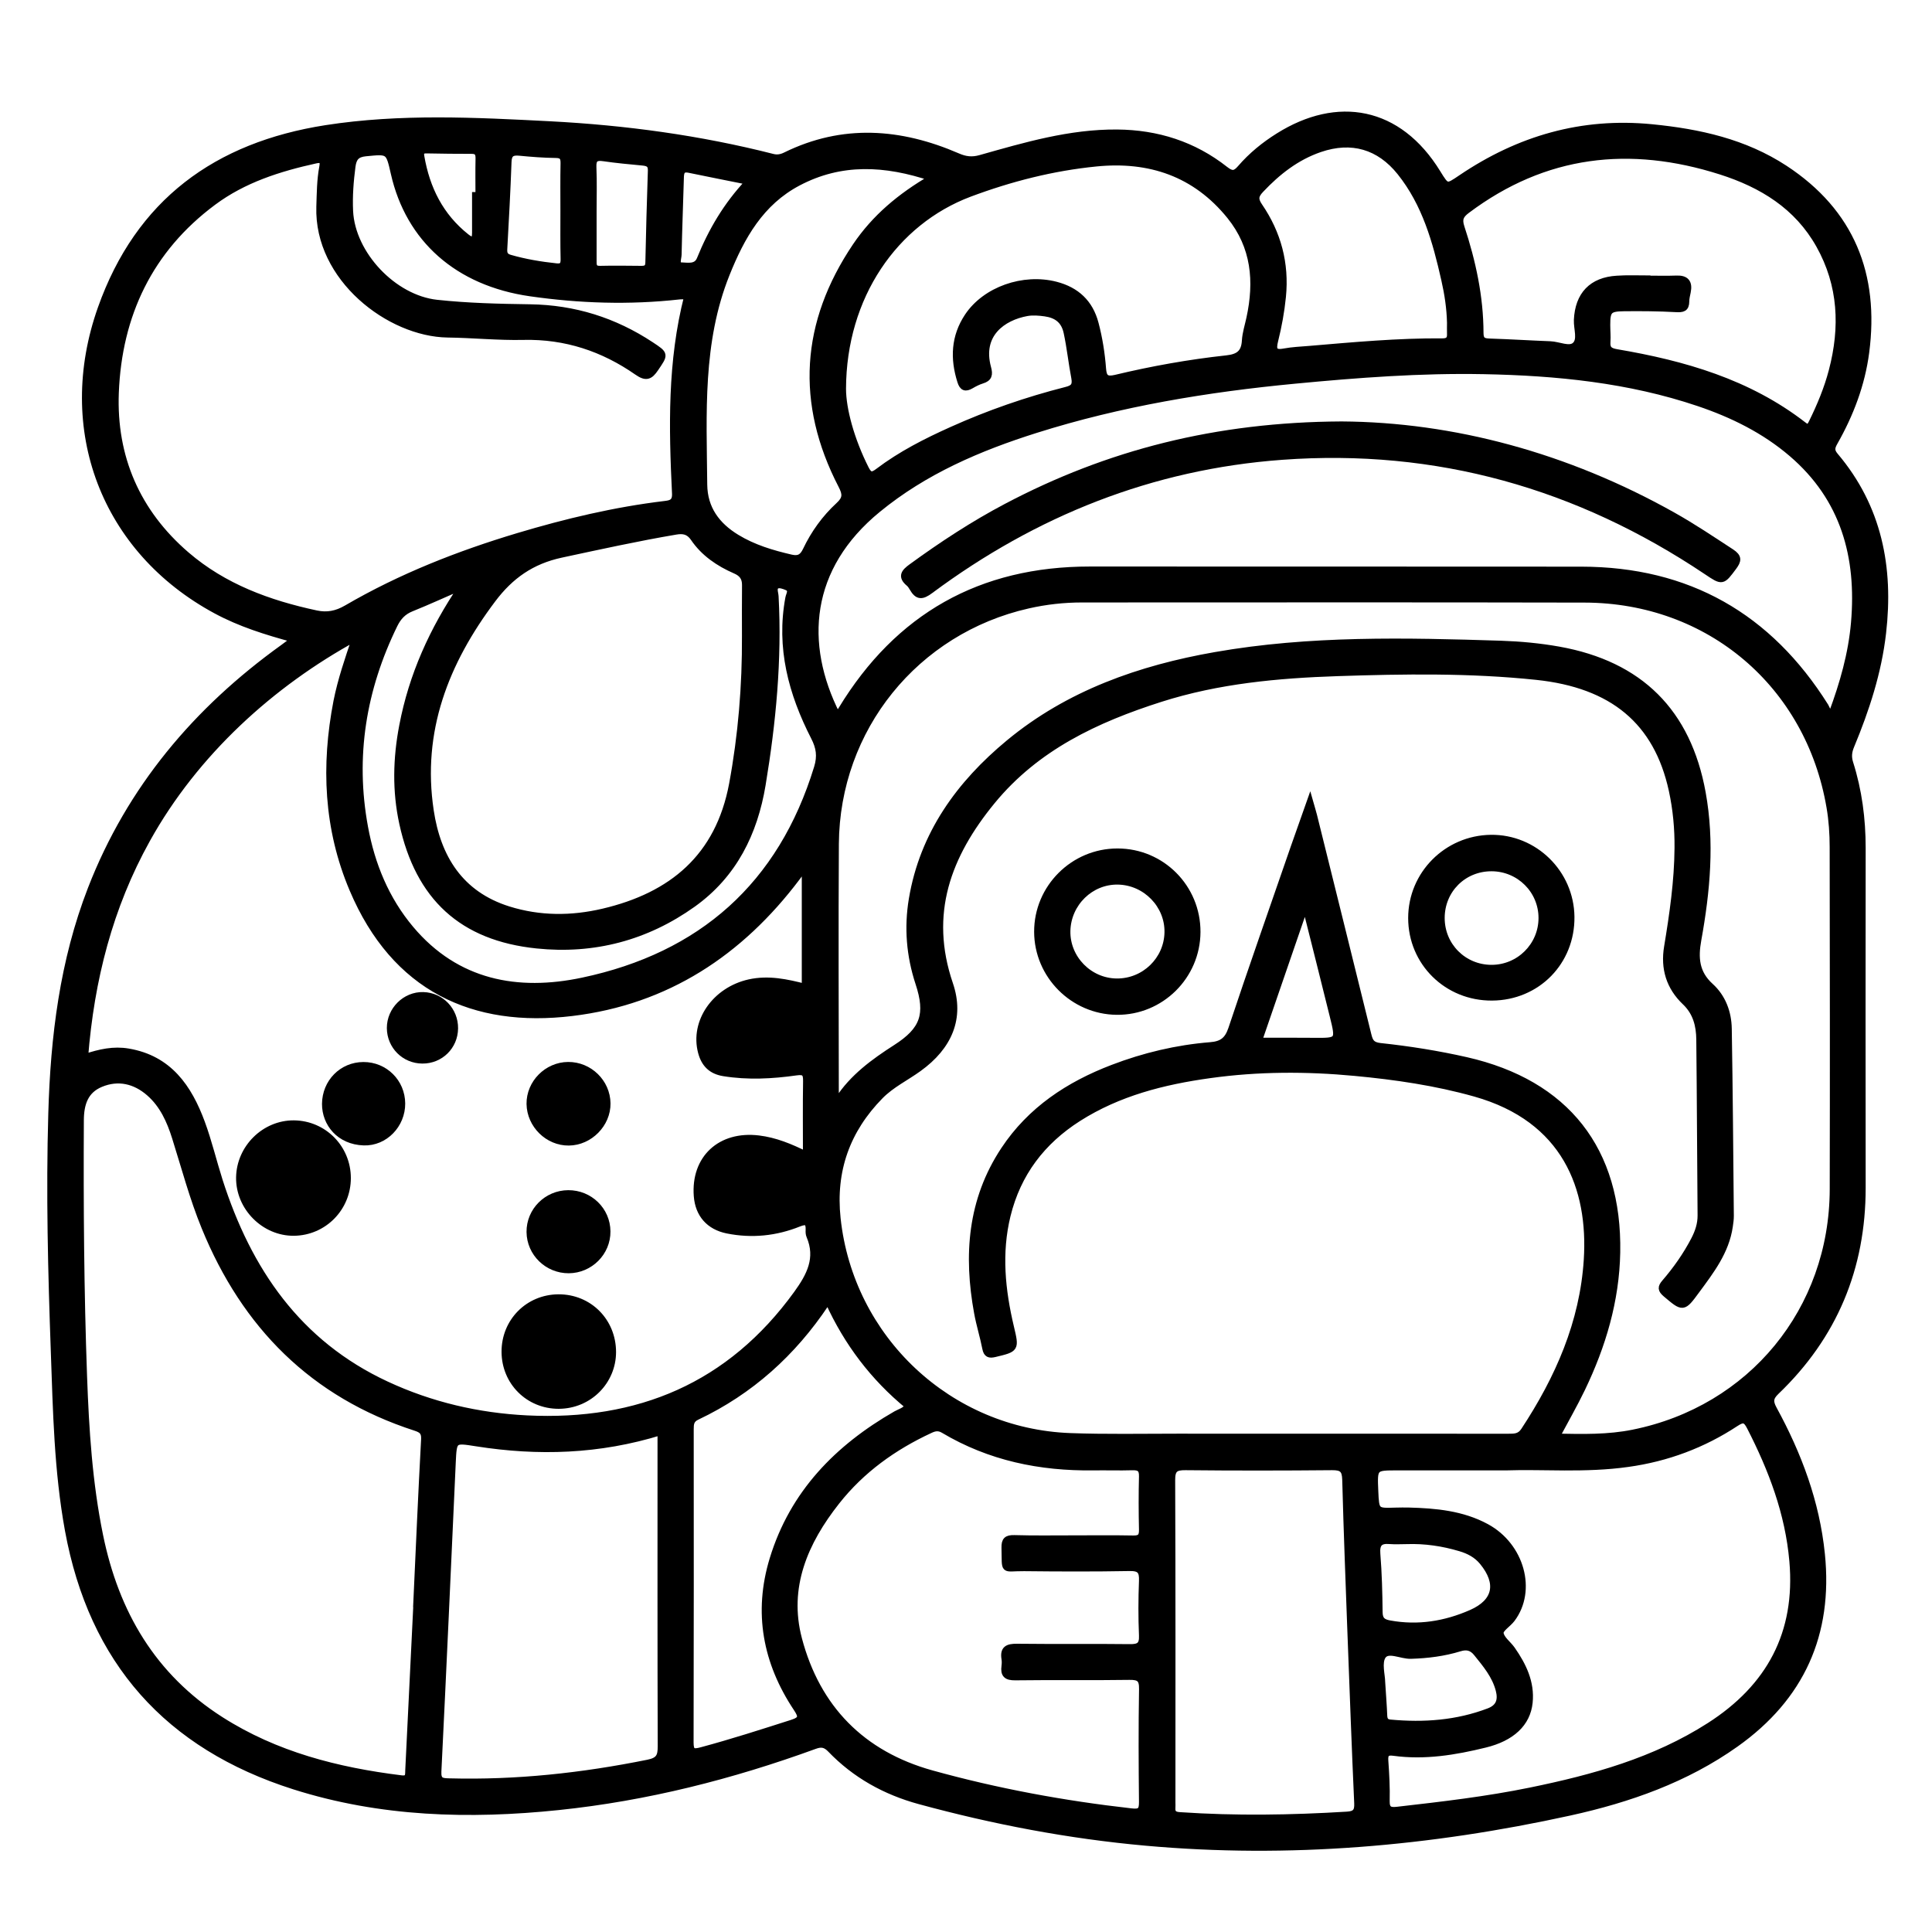 <?xml version="1.0" encoding="utf-8"?>
<!-- Generator: Adobe Illustrator 23.0.0, SVG Export Plug-In . SVG Version: 6.00 Build 0)  -->
<svg version="1.0" xmlns="http://www.w3.org/2000/svg" xmlns:xlink="http://www.w3.org/1999/xlink" x="0px" y="0px"
	 viewBox="0 0 3000 3000" style="enable-background:new 0 0 3000 3000;" xml:space="preserve">
<style type="text/css">
	.st0{stroke:#000000;stroke-width:10;stroke-miterlimit:10;}
</style>
<g id="Layer_1">
</g>
<g id="Layer_2">
	<g>
		<path class="st0" d="M456.9,992.7c-44-11.9-84-24.5-121.3-44.6C161.9,854.5,90.3,666.5,156.8,478.9
			c58.6-165.3,179.6-253.1,349.3-279.6c115.6-18,231.7-12,347.8-6c116.9,6.1,232.3,21.7,345.8,50.6c7,1.8,13.2,0.8,19.9-2.5
			c89.3-43.9,178.5-37.1,267.4,1.4c11.9,5.2,22.3,6.6,35.6,2.8c69.4-19.6,138.7-40.1,212-39.5c62.3,0.5,118.8,18.4,167.9,57.1
			c10.5,8.2,15.6,7.4,23.8-2.1c16.9-19.6,36.9-35.9,58.8-49.6c91.7-57.6,186.6-41.3,247,56.9c14.5,23.5,14.2,23.2,37.1,7.7
			c89.5-60.4,187-88.9,295.7-78.2c73.5,7.2,144,22.8,206.5,63.7c103.2,67.7,141.9,165.1,126.1,285.5c-6.5,49.7-24.1,96-48.8,139.5
			c-4.4,7.8-5.9,13.1,0.9,21.1c67.7,80,85.8,173.6,74.1,275.2c-7,61.1-25.9,118.7-49.3,175.1c-3.8,9.1-4.8,17.1-1.7,26.9
			c13.6,42.8,19.3,86.8,19.3,131.7c-0.2,175.9-0.2,351.8,0,527.7c0.1,124.5-44,230.4-134,316.6c-9.9,9.5-9.8,16-3.8,27.1
			c38.5,70.5,66.3,144.6,74.5,225.3c12.6,124.2-31.8,222.4-133.4,294.6c-77.7,55.2-165.9,86.1-257.6,106.3
			c-217.1,47.7-436.4,66.8-658.5,46.8c-119.1-10.7-236-33-351.3-64.4c-53.2-14.5-100-40.4-138.3-80.3c-7.7-8-14.3-9.2-24.5-5.4
			c-129,47-261.3,80.6-398,94.8c-138.6,14.4-276,10.6-410.2-32c-196.3-62.4-313.8-194-351.1-397.7c-16.8-92-18.6-184.8-21.9-277.6
			c-4.4-123-7.5-246.1-3.9-369.3c3.4-119.2,17.8-236.6,61.3-348.7c60.5-155.9,163.6-277.9,298.4-374.8
			C444.7,1002,449.5,998.2,456.9,992.7z M2034.1,1245.2c2.7,9.5,4.5,15.2,6,21.1c28.2,113.6,56.4,227.1,84.4,340.7
			c2.6,10.5,5.3,16.1,18.7,17.6c44.9,4.8,89.6,11.9,133.7,21.9c155,35.3,236.9,139.1,234,298.3c-1.4,74.7-22.3,144.8-54.5,211.7
			c-11.9,24.7-25.6,48.5-39.5,74.6c41,0.8,80.2,1.7,119.1-6.2c183.3-36.9,309.7-190.6,310.2-378.2c0.4-177.1,0.2-354.3-0.1-531.4
			c0-20.6-1.4-41.6-4.9-61.9c-32.3-190.5-187.3-322.3-380.6-322.7c-260.1-0.6-520.1-0.2-780.2-0.2c-28.4,0-56.4,3.1-84.1,9.4
			c-174.6,39.5-297.5,191.4-298.7,370.5c-0.8,128.8-0.2,257.5-0.1,386.3c0,3.3-2,7.6,4,11c22.5-34.9,55.3-58.7,89.7-80.8
			c42.8-27.4,51.3-51.7,35.2-100.5c-14-42.6-17.5-86-10.2-130c16.9-101.3,73.8-179.4,150.4-242.8c92.7-76.8,203.5-115.6,320.5-136.1
			c146.8-25.8,295.2-22.3,443.5-17.6c30.1,1,60.1,3.8,89.9,9.1c126,22.6,200.3,96.4,223.1,222.1c13.9,76.6,6.9,152.7-6.8,228.4
			c-5,27.7-3.5,51.3,19.2,71.9c18.8,17,27.7,40.7,28.1,66c1.6,96.7,2.3,193.4,3.2,290.2c0.1,5.6-0.8,11.3-1.6,16.8
			c-5.7,39-28.9,69-51.2,99.3c-21.1,28.8-21,28.1-47.7,5.6c-7.9-6.7-7.9-10.5-1.7-17.7c17.7-20.5,33.2-42.6,45.7-66.6
			c6.1-11.8,10.3-24,10.2-37.7c-0.8-91.1-1-182.1-2-273.2c-0.2-21.7-5.3-42.1-22.2-58.1c-24.6-23.4-33.4-52.2-27.8-85.7
			c8.4-50.8,15.8-101.7,16.2-153.4c0.3-30.3-2.5-60.3-8.9-89.8c-23.3-106.8-92.1-164-210.6-176.4c-102.8-10.8-205.8-9.2-308.7-5.8
			c-92.9,3.1-185.5,11.6-274.9,40.1c-99.9,31.9-192.8,75.3-261.5,159c-69,84.1-103,174.8-65.7,284.2c17.9,52.5-1.3,97-48.4,130.9
			c-19.8,14.3-42.3,25.1-59.6,42.7c-51.9,52.8-74.5,115.9-66.6,190.1c19.9,186.8,173.7,331.5,361.7,338.4
			c55.2,2,110.5,0.9,165.8,0.9c171.5,0.1,343,0,514.5,0.1c9.5,0,17.7,0.1,24.2-9.8c53.3-80.9,91.6-167.6,97.8-265.4
			c7-110.9-33.4-218.6-173.8-258.2c-61.1-17.2-123.7-26.3-186.5-32.2c-75.1-7.1-150.6-7-225.6,3.5c-72,10-141.6,27.6-203.9,67.2
			c-56.5,36-94.2,85.5-110.3,151.1c-14.2,58.3-8.3,115.9,5.3,173.3c8,33.8,8.2,33.6-24.9,41.5c-8.4,2-12.5,0.7-14.3-8.6
			c-3.6-18.4-9.3-36.5-12.7-55c-16.4-89.3-10.3-175.1,41.5-253.3c41.2-62.2,100.4-101,168.6-127.1c48.8-18.7,99.6-30.8,151.7-35
			c17.8-1.4,26.8-7.7,32.8-25.5c31.5-94.5,64.6-188.4,97.1-282.5C2017.2,1293.2,2025.1,1270.9,2034.1,1245.2z M551.7,990.6
			c-129.8,70.9-248.4,178-323.3,312.8c-58.3,104.8-87.1,217.7-96.6,338.3c23.6-7.9,44.8-12.4,67.2-8.6
			c63.4,10.7,94.1,55.6,114.3,110.4c10.8,29.3,18,59.9,27.5,89.8c44.7,139.6,121.9,252.7,259.1,316.5c69.1,32.2,142.2,49.2,218.1,53
			c173.5,8.6,315.7-50.7,419.4-194c20-27.7,34.5-55,19.7-89.7c-1.2-2.8-1.3-6.2-1.1-9.3c0.4-12.4-3.8-14.7-15.6-10
			c-35.8,14.4-72.9,18.2-110.9,10.6c-28.3-5.7-45-24.7-47.2-53.2c-4.5-58.4,36.4-96.3,95.7-89.1c25.7,3.1,49.2,12.8,73.8,25
			c0-40-0.4-77,0.2-114.1c0.2-12.3-2.4-16-15.7-14.1c-37.4,5.3-74.9,7.3-112.6,1.2c-19.1-3.1-29.9-13.8-34.8-32.2
			c-12.6-47.3,21.7-96.4,74.6-108.2c29.9-6.6,58.3-0.3,86.5,6.9c0-61.8,0-122.6,0-186.8c-5.6,7.5-8.9,12.1-12.2,16.5
			c-88.3,117.2-202.8,192.7-349.8,210.4c-152.6,18.4-275.1-37.6-340.4-191.7c-40-94.3-44.1-192.3-24.8-292
			C529.4,1055.9,540.3,1024,551.7,990.6z M1067.4,459.9c-5.5,0-9.3-0.4-12.9,0.1c-77.2,8.6-154.3,6.1-231-4.9
			C710.7,438.9,635,371.4,611.8,269c-8-35.5-8-34.8-44.1-31.3c-14.1,1.4-18.9,7.4-20.7,20.7c-3,23.1-4.8,46.1-3.7,69.4
			c3.2,67,67.7,135.4,135,142.7c48.1,5.2,96.5,6.3,144.8,7c68.6,1,130.7,20.5,187.7,58.1c22.5,14.9,21.9,14.3,6.9,36.5
			c-8.5,12.6-14.4,15.2-28.4,5.4c-52.7-36.7-110.9-56.1-176.2-54.7c-39.3,0.9-78.7-3.2-118.1-3.7c-90-1.3-202.3-86.8-198.8-198.1
			c0.7-20.7,0.7-41.5,4.6-61.9c2-10.3-1.7-12.3-10.7-10.3c-56.8,12.5-111.9,30-159,65.1c-98.9,73.5-146.9,175.2-151.6,296
			c-3.8,99.9,33.1,185.5,109.9,251.6c58.1,50,127.8,75.5,201.6,91.3c16.8,3.6,31.5,0.9,47.3-8.3c83.9-48.9,173.8-84.2,266.5-112
			c74.5-22.3,150-40.3,227.5-49.6c9.2-1.1,16.9-2.5,16.2-16.7C1043.5,664,1041.3,561.7,1067.4,459.9z M1299.5,1109.8
			c1.1-0.6,2.4-1,3.1-1.9c1.5-2,2.8-4.2,4.1-6.3c87.9-144.5,216.3-217,385.7-216.9c254.3,0.2,508.7-0.1,763,0.2
			c165.6,0.2,291.4,72.1,379.1,211.9c2.4,3.8,2.8,9.9,10.4,10.2c16.8-45.3,30.1-91.5,34.3-139.9c8.9-102.6-15.9-193.3-96.9-262.7
			c-42.5-36.4-92-60.8-144.7-78.6c-108.2-36.5-220.3-47.6-333.7-49.8c-98.1-1.9-195.7,5.5-293.2,14.8c-136.5,13-271.1,35.2-402,76.5
			c-88.4,27.9-172.9,64-245.6,123.6C1252.8,881.1,1243.8,999.8,1299.5,1109.8z M646.9,2490.5c-0.1,0-0.1,0-0.2,0
			c3.9-85.3,7.6-170.6,12.2-255.9c0.6-12-5-14.9-14-17.9c-158.7-51.4-264.6-158.3-327-311c-18.6-45.4-31.1-92.7-45.8-139.4
			c-8.2-26.1-19.3-50.8-40.2-69.1c-21.9-19.2-48.2-25.5-75.4-14.2c-24.2,10-31.2,30.5-31.3,56.8c-0.7,132.6,0.2,265.1,5,397.6
			c3,82.8,8.2,165.4,24.9,247c24.6,120.5,82.2,218.8,187.5,286.1c85.5,54.6,181,78.9,280.4,91.2c12.6,1.6,10.9-6.1,11.3-13.5
			C638.4,2662.3,642.7,2576.4,646.9,2490.5z M1157.1,987.6c0-26.4-0.2-52.7,0.1-79.1c0.1-11.4-4.8-18.1-15.5-22.7
			c-25.7-11.2-48.7-26.8-64.6-50.2c-7.5-11-16.4-12.3-27.3-10.5C990,835.2,930.7,848.3,871.4,861c-46,9.9-78.8,33.1-106.4,69.8
			c-73.5,97.6-115.1,204.5-96.5,328c10.9,72.7,45.8,129.9,121,153.5c48.6,15.2,97.9,15.1,147,3.6c107-25.1,179.4-85.2,200.6-198.2
			C1151.2,1141.6,1157.5,1064.9,1157.1,987.6z M1665.5,2389.1c31.4,0,62.8-0.4,94.2,0.2c10.7,0.2,14.1-3.2,13.9-13.9
			c-0.6-27.6-0.7-55.3,0-82.9c0.3-12.1-4.7-14.8-15.5-14.5c-20.1,0.6-40.2-0.1-60.3,0.2c-82.6,1.1-160.9-15-232.6-57.7
			c-7.8-4.6-13.7-3.4-20.9,0c-56.7,26.3-106.4,61.9-145.2,111.1c-49.4,62.6-80,132.7-58.8,213.3c28.4,107.7,98.3,179,206.3,209
			c101.6,28.2,205.1,47.3,310,59.1c13.9,1.6,17.1-1.5,17-14.9c-0.6-58.4-0.9-116.8,0.1-175.2c0.3-16.2-4.8-19.6-20.1-19.4
			c-59,0.9-118-0.1-177.1,0.7c-13.5,0.2-18.2-4.1-16.4-17c0.5-3.7,0.6-7.6,0-11.3c-2.5-15.4,4.6-18.6,18.9-18.5
			c58.4,0.7,116.8-0.1,175.2,0.6c14.2,0.2,20.1-3,19.4-18.5c-1.2-28.2-1.1-56.5,0-84.7c0.6-15.2-3.3-20.6-19.5-20.3
			c-54.6,1-109.3,0.8-163.9,0.2c-34-0.3-29,7.7-30.1-31.3c-0.3-11.7,3.4-15,14.9-14.7C1605.2,2389.6,1635.4,2389.1,1665.5,2389.1z
			 M2339.2,2278.2c-63.8,0-116.6,0-169.3,0c-36.3,0-36.3,0-34.7,37c1.4,31.9,1.4,31.8,32,30.8c6.8-0.2,13.6-0.2,20.4-0.1
			c41.7,1.1,83.1,4.9,120.5,25.2c54.1,29.4,72.9,98.6,39.6,142.9c-5.8,7.8-18.6,15.3-17.9,21.9c0.9,9,12,16.7,18.1,25.4
			c17.2,24.7,30.2,51.2,27,82.3c-3.3,32.4-27.4,55.1-69.1,65.2c-46.5,11.4-93.5,19.2-141.7,12.6c-11.4-1.6-14.1,2.3-13.3,13.1
			c1.5,20.6,2.6,41.4,2.1,62.1c-0.3,13.8,5.7,15.2,17.1,13.9c69.2-7.9,138.4-15.9,206.7-29.9c97.5-20,192.8-46.3,277.8-100.8
			c93.4-59.8,138.8-143.7,129-255.8c-6.5-74.5-32.4-142.6-66.2-208.4c-6.2-12-10.6-13-21.9-5.6c-51,33.6-107,54.5-167.7,62.9
			C2461.4,2282.3,2394.7,2276.2,2339.2,2278.2z M1308.7,603.8c0.1,31.7,12.8,79,35.5,124c5.4,10.6,9.6,11.8,19.3,4.4
			c35.2-26.7,74.4-46.6,114.5-64.6c57.3-25.8,116.5-46.3,177.4-61.8c10.6-2.7,15.5-6.2,13.1-19.1c-4.5-23.4-6.9-47.1-11.9-70.4
			c-4.1-19.2-16.2-27.5-33.8-30c-9.3-1.3-19.1-2.1-28.2-0.5c-37.4,6.8-74.8,33-60.6,85.3c2.9,10.6,1.7,16.3-9.2,19.6
			c-5.9,1.8-11.7,4.8-17,7.9c-8.6,5-13.2,3.5-16.3-6.5c-11.2-35.4-9.8-69.3,11.2-100.9c27.4-41.1,86.3-61.9,136.9-48.8
			c31.9,8.3,52.8,27.7,61.3,59.9c6.1,23.1,9.8,46.6,11.6,70.3c1,13.6,5.2,17.9,19.8,14.4c56.8-13.6,114.3-23.9,172.3-30.2
			c18.6-2,27.7-8.6,28.8-27.7c0.7-11.8,4.5-23.3,7-35c12.4-57.2,7.8-111.1-30.5-158.6c-53.8-66.5-125-90.2-207.6-82
			c-67.6,6.7-133.2,23.4-197,47.3C1389.3,344.6,1309.1,460.2,1308.7,603.8z M1026,2223.5c-95.9,29.7-190.5,32.4-285.9,17.4
			c-35.7-5.6-35.7-6.1-37.4,29.9c-7.3,159.9-14.4,319.8-22.3,479.7c-0.8,15.3,5.8,15.6,17.2,15.9c104.1,2.8,206.6-8.4,308.6-29
			c17.2-3.5,20.1-10.2,20.1-25.6c-0.5-155.7-0.3-311.5-0.3-467.3C1026,2238.3,1026,2232.1,1026,2223.5z M2557.7,432.7
			c0,0.1,0,0.2,0,0.3c15.1,0,30.1,0.5,45.2-0.1c15.1-0.7,20.4,5.9,17.5,20.3c-1,4.9-2.3,9.9-2.3,14.9c-0.1,11.3-5.5,12.1-15.6,11.6
			c-26.9-1.5-54-1.7-81-1.4c-23.2,0.3-26.1,3.8-26.1,26.2c0,8.8,0.9,17.6,0.3,26.4c-0.8,11.1,3.7,14.4,14.6,16.3
			c104.3,17.7,204.4,46.4,289.9,112.6c6.7,5.2,9.2,4.8,13.3-3.5c12.8-26,23.9-52.6,31.2-80.5c17.7-67.4,15-133.1-19.8-195.2
			c-34-60.6-88.9-94.1-152.9-114.5c-141.3-45-273.5-30.1-394.2,60.5c-10.1,7.6-12.9,13.7-8.7,26.4c17.5,53.2,29.4,107.8,29.5,164.1
			c0,11.5,4.8,13.3,14.6,13.6c31.4,1,62.7,3,94.1,4.2c13.1,0.5,29.5,9,38.3,1.4c9.8-8.5,2.7-26,3.3-39.5c1.8-38.9,22.9-61.4,62-63.7
			C2526.4,432,2542.1,432.7,2557.7,432.7z M2096.6,2517.2c-1.8-51.5-5.2-135.5-7.4-219.5c-0.4-15.7-5.2-19.9-20.5-19.8
			c-75.9,0.7-151.9,0.8-227.8,0c-16.2-0.2-21.2,3.7-21.1,20.6c0.7,166.9,0.4,333.9,0.4,500.8c0,2.5,0.2,5,0,7.5
			c-0.8,8.9,3.3,11.6,12,12.1c86.6,5.9,173.1,4.5,259.6-0.8c13.1-0.8,16.6-5.5,16-18.3C2104,2716.5,2101,2633.1,2096.6,2517.2z
			 M1286.6,2021.7c-2.5,1.7-3.8,2.1-4.4,3c-51,76.3-116.8,135.8-200,175.2c-9.6,4.5-10,11.1-10,19.6c0.1,162,0.2,324-0.2,486.1
			c0,14.9,4.4,15.9,17.4,12.4c47.3-12.7,93.8-27.7,140.4-42.6c15.8-5,15.5-10.2,7.2-22.7c-47.6-71.4-62.2-148.9-37-231.6
			c31.2-102.3,100.6-173.1,191.4-225.2c6.3-3.6,14.1-5.1,18.7-12.8C1356.3,2139,1315.4,2084.9,1286.6,2021.7z M1447.1,276.3
			c-72.8-24.5-141.3-27.8-207.8,7.3c-58,30.6-87.8,83.5-111.2,141.9c-42.4,105.8-35.9,216.6-34.9,326.9
			c0.4,37.5,19.9,63.7,50.9,82.5c26,15.8,54.7,24.4,84.2,31.2c11.8,2.7,17.9-0.6,23.2-11.7c12.5-26.3,29.5-49.9,50.8-69.5
			c11.4-10.5,11.4-17.6,4.3-31.2c-66.2-128-58.3-252.3,22.2-371.7C1358.4,338.2,1397.9,304.8,1447.1,276.3z M717.4,910.6
			c-26.3,11.4-52.3,23.4-78.9,34.1c-12.6,5.1-20.2,13.5-26,25.2c-49,100-66.3,204.8-46,314.7c10.7,58.3,32.8,112.1,71.2,157.8
			c71.2,84.7,166.2,101.9,267,80.6c184.2-38.9,308.4-148.1,364.3-331c5.5-18,3.3-31.5-4.9-47.5c-34.8-67.9-54-139-39.6-216.1
			c1-5.3,6.3-12.6-2-16.5c-4.9-2.3-12.2-4.8-16.2-2.7c-6.3,3.1-2.6,11.2-2.3,16.9c5.3,98.3-4.1,195.7-20.1,292.3
			c-12.4,74.8-44.3,139.9-108,185.4c-72.6,51.8-154.2,73.1-242.1,64c-116.5-12-183.7-74.6-208.8-189.2c-11-50.3-9.8-101-0.1-151.5
			C639.8,1048.7,671.8,977.8,717.4,910.6z M2251.9,501.3c-0.5-22.7-3.9-45.1-8.9-67c-13.4-59.5-29.7-118.1-68.9-167
			c-32.4-40.4-75.3-52.8-124.5-36c-36.5,12.5-65.8,35.5-92,63.3c-8.1,8.6-9.6,14.6-2.2,25.4c29,42.3,41.5,89.1,36.4,140.7
			c-2.3,23.2-6.5,45.9-12.1,68.4c-3.3,13.3-2,20.1,14.4,17c12.9-2.4,26.1-2.9,39.2-4c68.7-5.8,137.4-12.2,206.5-11.7
			c9,0.1,12.6-3.5,12.1-12.2C2251.7,512.6,2251.9,506.9,2251.9,501.3z M2184.2,2392.7c-8.8,0-17.6,0.6-26.3-0.1
			c-15.3-1.3-20.8,4.3-19.5,20.4c2.4,30,3.2,60.1,3.5,90.1c0.1,12.1,4.9,16.1,16.1,18.1c44.1,8,86.3,1.1,126.6-16.6
			c38.9-17.1,44.7-46.2,17.5-79.3c-9.1-11.1-21.1-17.4-34.6-21.4C2240.4,2395.8,2212.6,2391.7,2184.2,2392.7z M2145.9,2611.9
			c1.3,20.8,2.6,36.4,3.2,52.1c0.3,6.7,2.4,10.4,9.5,11.1c52.4,4.9,103.8,1.2,153.4-17.7c15.9-6.1,19.6-17.5,15.5-33.2
			c-5.9-22.6-20.4-39.7-34.6-57.3c-7.4-9.2-15.6-10.9-26.3-7.6c-24.7,7.6-49.9,10.7-75.8,11.5c-15.1,0.5-35.2-11.3-43.5,0.4
			C2140.1,2581.6,2145.9,2601.4,2145.9,2611.9z M875.2,327.2c0-24.5-0.3-48.9,0.2-73.4c0.2-9.3-2-13.4-12.4-13.5
			c-18.8-0.2-37.6-1.7-56.3-3.5c-11.4-1.1-17,1.6-17.4,14.6c-1.6,45.1-4.1,90.2-6.6,135.3c-0.4,7.4,1.3,11.5,9,13.8
			c23.6,6.8,47.6,10.8,72,13.4c9.2,1,12-2.4,11.8-11.4C874.9,377.4,875.2,352.2,875.2,327.2z M921.4,329.1c0,25,0,50.1,0,75.1
			c0,7.1-0.6,13.8,10.2,13.6c21.3-0.5,42.5-0.2,63.8,0c7.2,0.1,11.6-1.4,11.7-10.1c1-47.6,2.3-95.1,3.9-142.7
			c0.4-10.7-5.5-12.2-13.8-13c-19.9-1.9-39.9-3.7-59.7-6.6c-12-1.8-17,0.9-16.4,14.2C922.1,282.7,921.4,305.9,921.4,329.1z
			 M2026.9,1406.3c-25,72.6-48.3,140.4-72.3,210.1c29.8,0,56.7-0.2,83.6,0.1c41.3,0.4,41.4,0.6,31.4-39.7
			C2056,1521.6,2042,1466.5,2026.9,1406.3z M1162.6,282c-32.4-6.5-62.4-12.4-92.3-18.6c-12.4-2.6-13.2,4.5-13.4,13.7
			c-1.1,39.4-2.7,78.8-3.5,118.2c-0.1,5.9-4.7,17,4.1,17.1c9.8,0.2,23.9,3.8,29.4-9.8C1104.7,358.7,1128.1,318.5,1162.6,282z
			 M738,303.2c1.8,0,3.5,0,5.3,0c0-18.8-0.3-37.6,0.1-56.4c0.2-8.2-1.5-13-11.1-12.9c-23.2,0.1-46.4-0.3-69.6-0.7
			c-7.2-0.1-10.2,1.9-8.8,9.8c8.6,50,29.8,92.7,70.2,124.8c9.7,7.7,13.9,6.1,13.9-6.3C738,342.1,738,322.6,738,303.2z"/>
		<path class="st0" d="M1859.1,1447.2c-0.3,68.7-56.6,124.3-125.1,123.6c-67.7-0.7-123-56.3-123.2-123.9
			c-0.2-68.4,55.9-124.5,124.5-124.4C1804,1322.5,1859.4,1378.2,1859.1,1447.2z M1734,1524.4c43,0.4,78.5-34,79.2-76.7
			c0.8-42.3-34.1-78.2-77-79.1c-42.5-0.9-78.1,33.8-79.1,76.9C1656.2,1488.1,1691.2,1524,1734,1524.4z"/>
		<path class="st0" d="M2316.9,1548.7c-69.9,0.5-125.3-54.1-125.3-123.2c0-67.9,55-123.3,123.4-124.2c67.8-0.9,124,54.2,124.8,122.3
			C2440.6,1493.6,2386.9,1548.2,2316.9,1548.7z M2394,1425.6c0.1-42.9-34.7-77.6-77.9-77.7c-43.6-0.1-77.7,33.9-77.8,77.4
			c-0.1,43.3,34.3,77.8,77.6,77.9C2358.9,1503.3,2393.9,1468.6,2394,1425.6z"/>
		<path class="st0" d="M539.8,1829.3c0,46.5-37,84.1-83.4,84.6c-46,0.5-85.5-39.3-84.8-85.6c0.7-45.9,39.3-84,84.8-83.6
			C502.7,1745.1,539.8,1782.7,539.8,1829.3z"/>
		<path class="st0" d="M867.5,2182.6c-46.9,0-83.6-36.7-83.7-83.6c-0.1-46.9,36.3-83.8,83.2-84.2c47.7-0.3,84.6,36.9,84.6,84.7
			C951.6,2144.3,915.3,2182.4,867.5,2182.6z"/>
		<path class="st0" d="M943,1713.3c0.4,32-27.3,60.2-59.7,60.5c-32.4,0.4-60.2-27-60.7-59.6c-0.4-32.4,26.9-60,59.6-60.2
			C915.2,1653.8,942.6,1680.6,943,1713.3z"/>
		<path class="st0" d="M564.3,1654.1c33.2-0.1,59.7,26.2,59.9,59.4c0.2,33-26.6,61.2-59.4,60.1c-37.8-1.3-59.9-29.2-59.8-59.5
			C505.3,1680.6,531.1,1654.2,564.3,1654.1z"/>
		<path class="st0" d="M882.3,1853.1c33.3-0.2,60.4,26.1,60.6,59c0.3,32.7-26.7,59.8-59.7,60c-33.1,0.2-60.3-26.3-60.6-59.1
			C822.3,1880.2,849.1,1853.3,882.3,1853.1z"/>
		<path class="st0" d="M706.3,1596.9c-0.3,27.9-22.5,49.8-50.4,49.6c-27.9-0.1-50-22.3-50.2-50.1c-0.1-28.2,23.7-51.7,51.6-50.9
			C685,1546.3,706.6,1569,706.3,1596.9z"/>
		<path class="st0" d="M2083.2,659.4c172.8,1.1,349.6,48.4,514.4,140.9c31.2,17.5,60.9,37.5,90.8,57c11.9,7.8,10.6,13.3,3.4,23.1
			c-17.5,23.4-17.1,23.6-41.8,7c-199.6-133.8-419.1-196-659.3-178.4c-202.4,14.8-383.9,87.3-546.3,208c-13,9.7-19.7,9.4-27.3-3.8
			c-1.6-2.7-3.3-5.5-5.7-7.5c-13-10.8-6.7-17.6,3.9-25.3c47.2-34.4,95.9-66.4,147.7-93.7C1720.8,703.5,1888.6,660.4,2083.2,659.4z"
			/>
	</g>
</g>
</svg>
